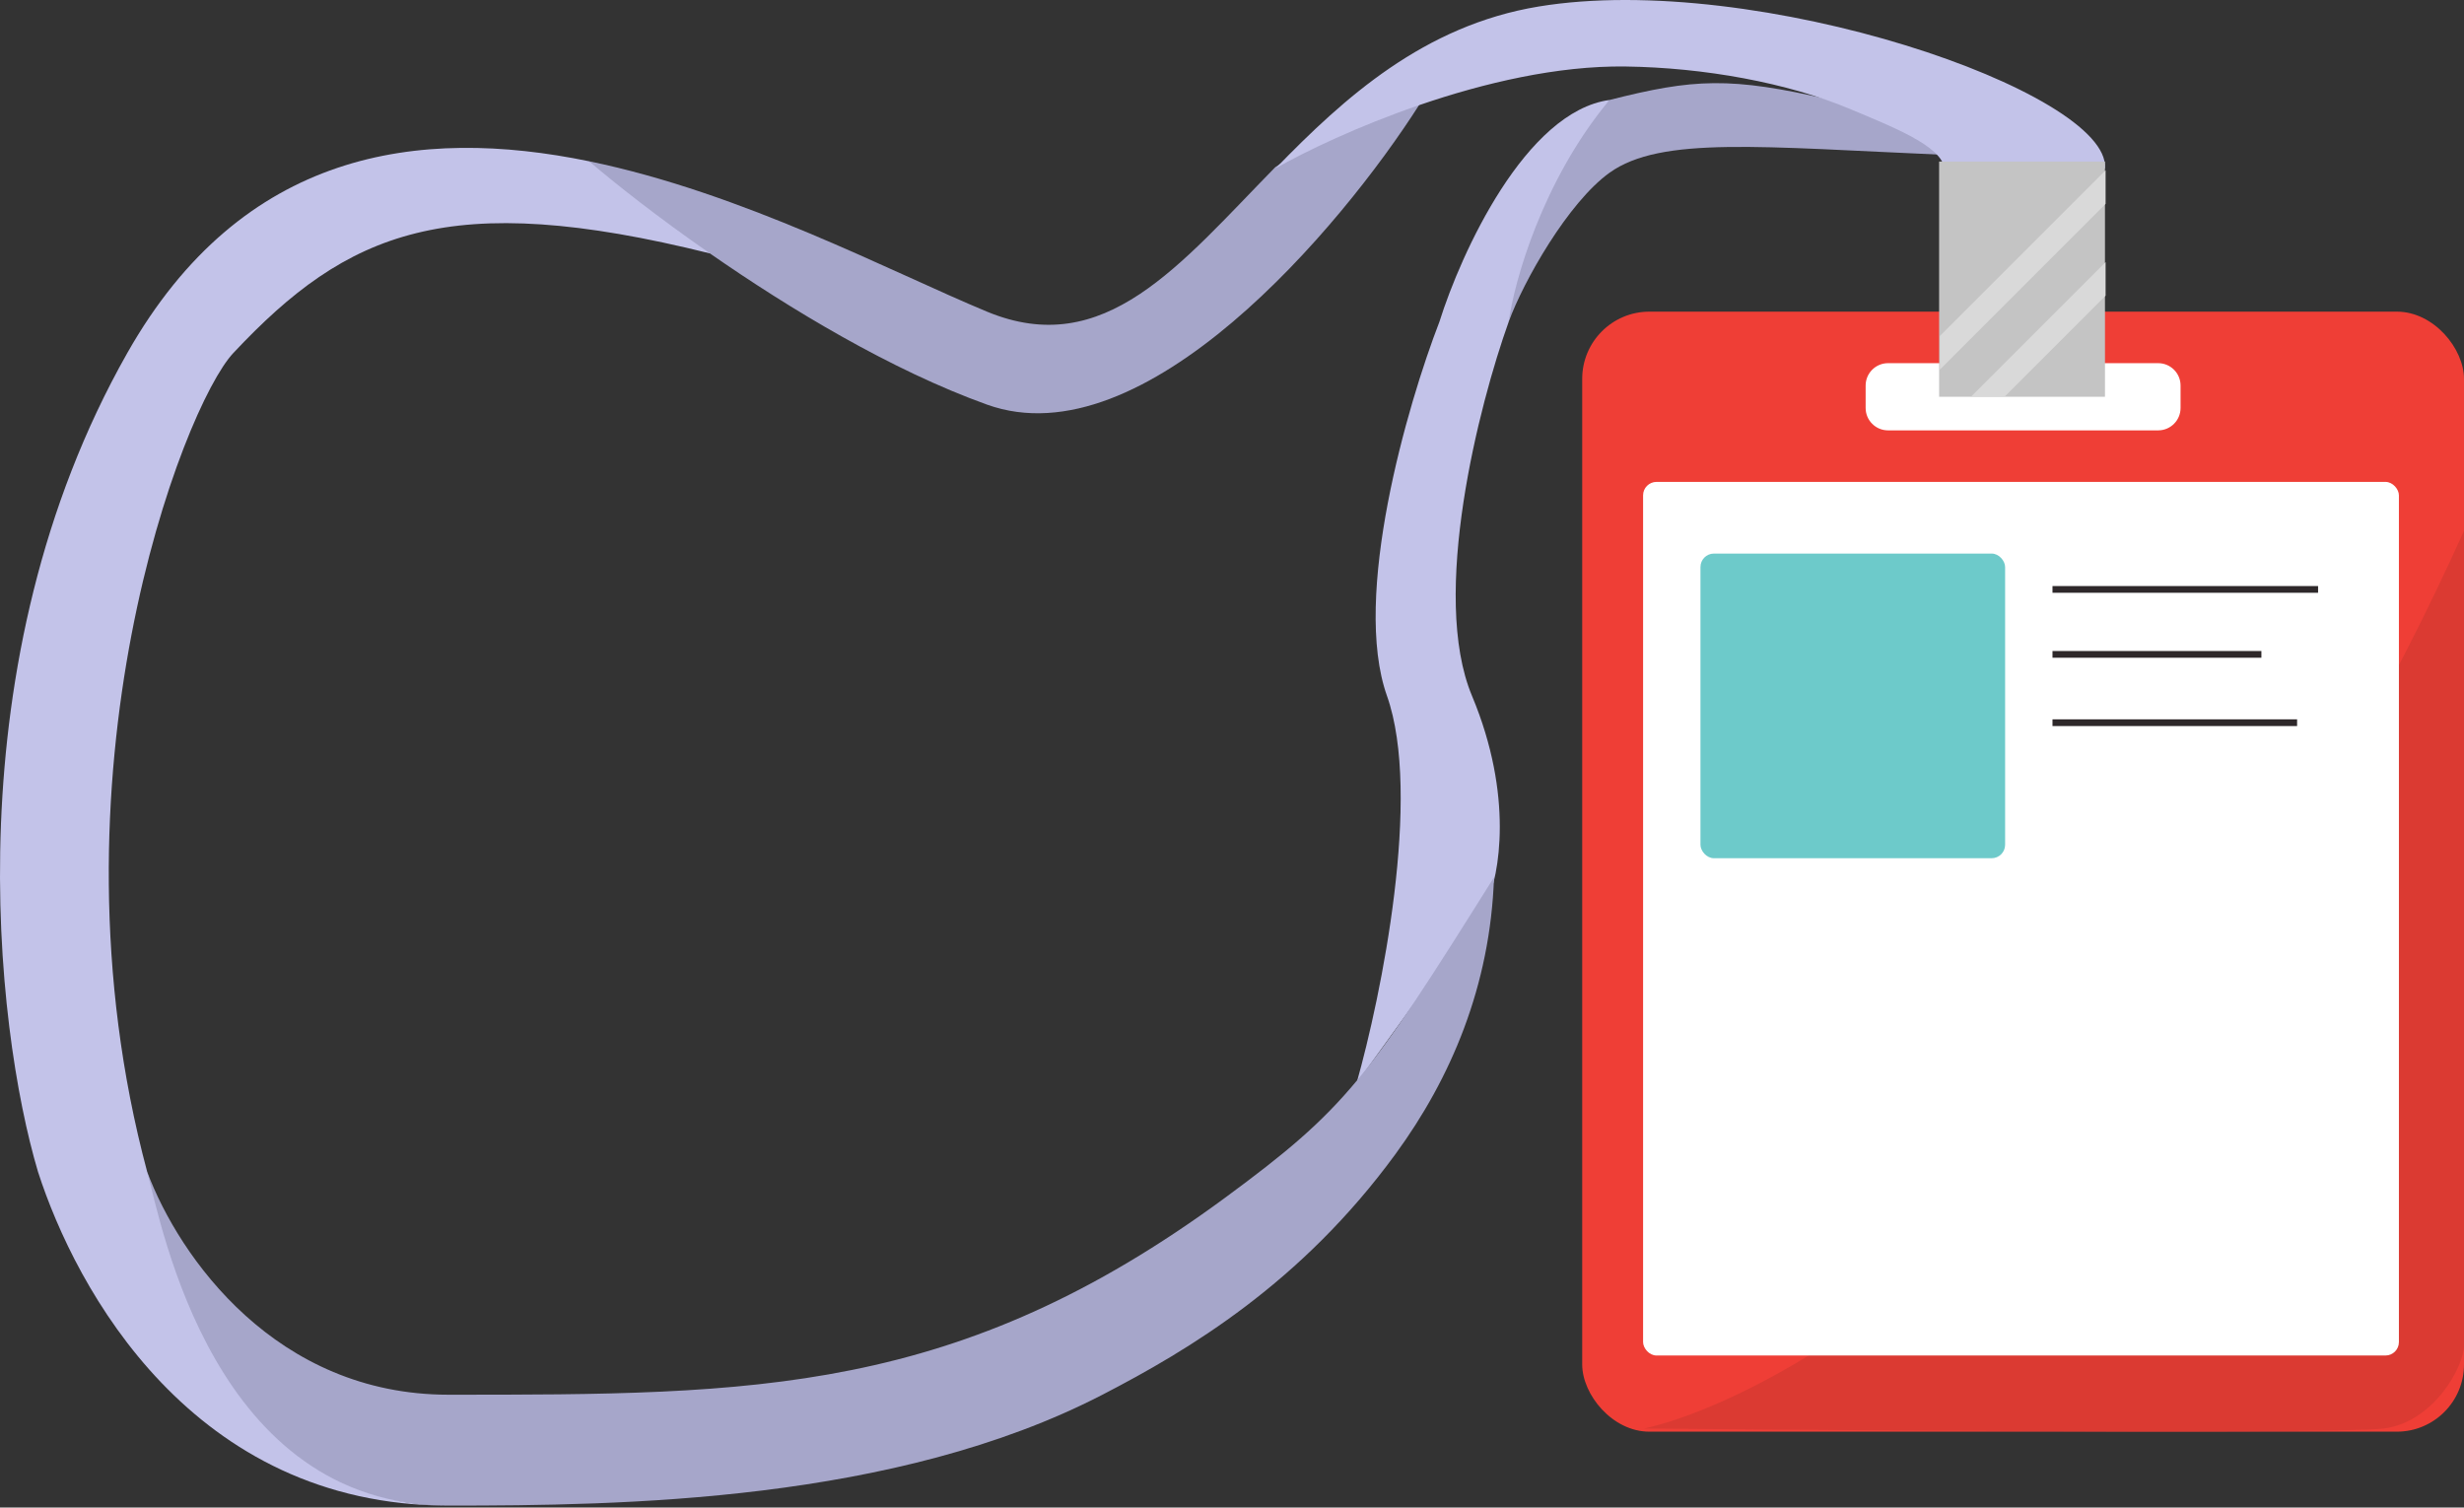 <svg width="1100" height="673" viewBox="0 0 1100 673" fill="none" xmlns="http://www.w3.org/2000/svg">
<rect x="0" y="0" width="1100" height="673" fill="#333333" stroke="none"/>
<path d="M817.409 44.625C772.419 34.124 756.017 35.125 718.526 44.625C702.436 57.792 670.912 96.025 673.536 143.625C680.097 125.625 700.021 90.421 718.526 77.125C741.489 60.625 786.479 65.625 868.022 69.125L845.059 53.625L817.409 44.625Z" fill="#A6A6CA"/>
<path d="M619.174 310.625C634.92 355.025 616.674 444.458 605.583 483.625L663.695 403.125C669.318 390.958 675.879 355.425 657.134 310.625C638.388 265.825 660.258 180.625 673.536 143.625C676.035 125.625 688.533 80.625 718.526 44.625C681.034 49.825 652.291 112.792 642.606 143.625C628.234 180.792 603.427 266.225 619.174 310.625Z" fill="#C3C3E9"/>
<path d="M492.172 622.625C399.381 670.625 277.534 672.125 200.208 672.125C151.938 672.292 57.46 642.725 65.708 523.125C80.079 561.458 123.351 622.625 200.208 622.625C337.051 622.625 427.499 622.625 547.003 534.625C600.897 494.939 610.269 482.125 666.975 391.625C665.314 440.215 647.672 481.393 623.042 515.125C580.964 572.751 530.834 602.625 492.172 622.625Z" fill="#A6A6CA"/>
<path d="M16.969 523.125C-2.245 458.625 -21.178 295.225 56.804 157.625C108.159 67.009 186.829 56.33 263.006 71.994C280.971 82.532 316.9 105.508 316.9 113.116C200.208 84.125 155.218 103.125 104.136 157.625C81.642 181.625 18.375 346.625 65.708 523.125C72.269 547.292 95.232 672.125 200.208 672.125C85.859 672.125 33.84 575.458 16.969 523.125Z" fill="#C3C3E9"/>
<path d="M440.621 139.124C493.204 160.926 526.622 118.172 569.328 74.624C582.975 65.287 614.956 46.613 633.701 46.613C598.553 101.784 510.73 205.824 440.621 180.624C398.004 165.306 352.652 137.972 316.9 113.115C293.836 97.08 274.767 82.076 263.006 71.994C331.421 86.063 397.825 121.381 440.621 139.124Z" fill="#A6A6CA"/>
<path d="M686.774 2.931C784.207 -13.225 942.068 41.125 939.724 75.125H903.89H868.055C866.616 65.125 845.065 56.695 825.845 48.625C798.09 36.972 760.858 30.165 725.653 29.688C695.296 29.277 662.405 37.06 633.842 46.842C606.341 56.26 582.852 67.531 569.498 75.125C600.236 43.463 635.788 11.385 686.774 2.931Z" fill="#C3C3E9"/>
<rect x="706.341" y="139.125" width="393.659" height="500" rx="30" fill="#EF3E36"/>
<path d="M1100 237C972.124 519.937 802.718 622.045 734 637.732C734 637.732 1041.74 640.584 1064.15 637.732C1086.56 634.88 1100 609.923 1100 600.654L1100 237Z" fill="#DB3A32"/>
<rect x="733.522" y="215.125" width="337.422" height="390" rx="6" fill="white"/>
<rect x="759.139" y="247.125" width="136" height="136" rx="6" fill="#6DCACA"/>
<path d="M916.292 263.125H1034.86M916.292 292.125H1009.55M916.292 322.625H1025.49" stroke="#2E282A" stroke-width="3"/>
<path d="M832.874 172.125C832.874 166.602 837.351 162.125 842.874 162.125H963.467C968.99 162.125 973.467 166.602 973.467 172.125V182.125C973.467 187.648 968.99 192.125 963.467 192.125H842.874C837.351 192.125 832.874 187.648 832.874 182.125V172.125Z" fill="white"/>
<rect x="865.679" y="72.125" width="74.045" height="105" fill="#C4C4C4"/>
<path d="M895 177L940 132L940 117L880 177L895 177Z" fill="#D9D9D9"/>
<path d="M866 165L940 91L940 76L866 150L866 165Z" fill="#D9D9D9"/>
</svg>
